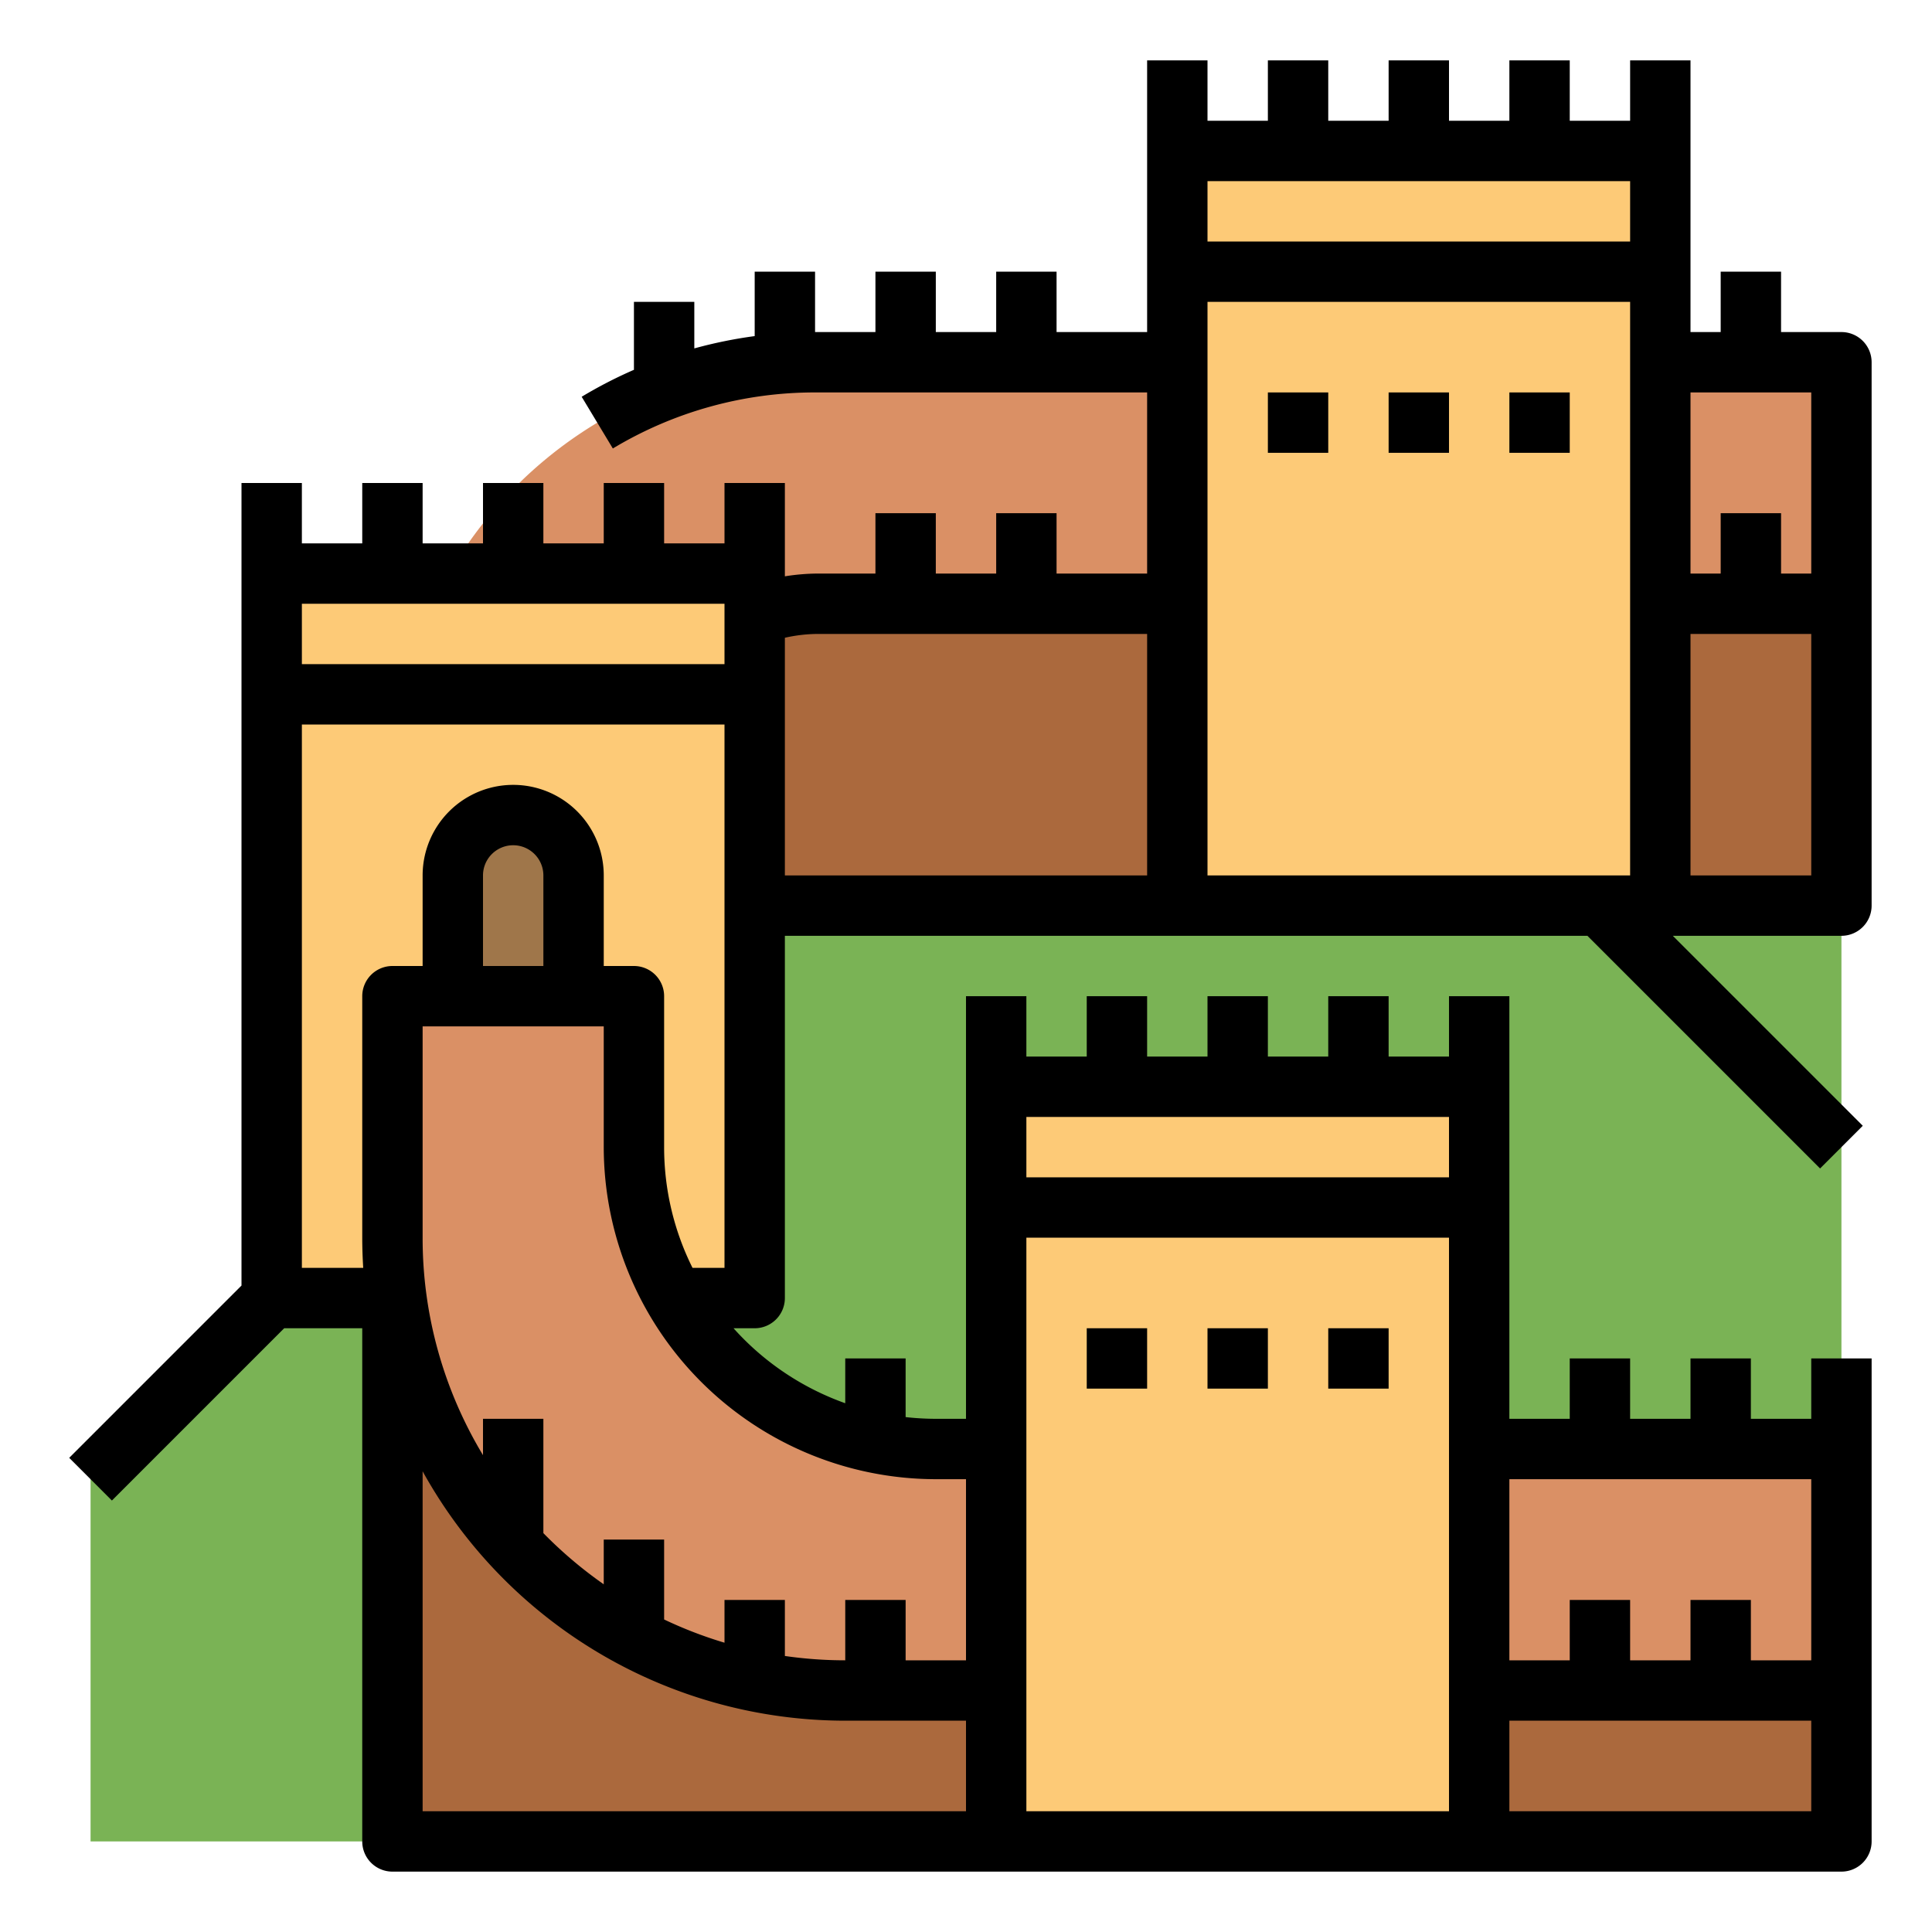 <svg height="512" viewBox="0 0 512 512" width="512" xmlns="http://www.w3.org/2000/svg"><g id="Fill_out_line" data-name="Fill out line"><path d="m80 336v-176h408v328h-464v-96z" fill="#7ab355"/><path d="m104 208v-0a112 112 0 0 1 112-112h112v64h-111a48 48 0 0 0 -48 48z" fill="#da9065"/><path d="m168 160h160v80h-160z" fill="#ab693d"/><path d="m72 152h128v192h-128z" fill="#fdca77"/><path d="m136 216a16 16 0 0 1 16 16v40a0 0 0 0 1 0 0h-32a0 0 0 0 1 0 0v-40a16 16 0 0 1 16-16z" fill="#9f764a"/><path d="m104 488h200v-80h-128l-72-96z" fill="#ab693d"/><path d="m312 384v64h-88a120.523 120.523 0 0 1 -16-1.06 119.295 119.295 0 0 1 -48-17.42 120.007 120.007 0 0 1 -56-101.52v-64h64v40a80.003 80.003 0 0 0 80 80z" fill="#da9065"/><path d="m392 384h96v64h-96z" fill="#da9065"/><path d="m392 448h96v40h-96z" fill="#ab693d"/><path d="m424 96h64v64h-64z" fill="#da9065"/><path d="m424 160h64v80h-64z" fill="#ab693d"/><path d="m312 40h128v200h-128z" fill="#fdca77"/><path d="m264 288h128v200h-128z" fill="#fdca77"/><path d="m368 104h16v16h-16z"/><path d="m400 104h16v16h-16z"/><path d="m336 104h16v16h-16z"/><path d="m320 352h16v16h-16z"/><path d="m352 352h16v16h-16z"/><path d="m288 352h16v16h-16z"/><path d="m488 88h-16v-16h-16v16h-8v-72h-16v16h-16v-16h-16v16h-16v-16h-16v16h-16v-16h-16v16h-16v-16h-16v72h-24v-16h-16v16h-16v-16h-16v16h-16v-16h-16v17.071a120.042 120.042 0 0 0 -16 3.261v-12.332h-16v18.004a119.048 119.048 0 0 0 -13.85 7.143l8.258 13.705a103.82 103.82 0 0 1 53.592-14.853h88v48h-24v-16h-16v16h-16v-16h-16v16h-15a56.341 56.341 0 0 0 -9 .733v-24.733h-16v16h-16v-16h-16v16h-16v-16h-16v16h-16v-16h-16v16h-16v-16h-16v212.686l-45.657 45.657 11.313 11.314 45.657-45.657h20.686v136a8 8 0 0 0 8 8h384a8 8 0 0 0 8-8v-128h-16v16h-16v-16h-16v16h-16v-16h-16v16h-16v-112h-16v16h-16v-16h-16v16h-16v-16h-16v16h-16v-16h-16v16h-16v-16h-16v112h-8a72.391 72.391 0 0 1 -8-.455v-15.545h-16v11.872a72.218 72.218 0 0 1 -29.608-19.872h5.608a8 8 0 0 0 8-8v-96h212.686l61.657 61.657 11.313-11.314-50.343-50.343h44.686a8 8 0 0 0 8-8v-144a8 8 0 0 0 -8-8zm-8 16v48h-8v-16h-16v16h-8v-48zm-48-56v16h-112v-16zm-240 112v16h-112v-16zm-80 229.906a128.095 128.095 0 0 0 112 66.094h32v24h-144zm160 90.094v-152h112v152zm208 0h-80v-24h80zm0-88v48h-16v-16h-16v16h-16v-16h-16v16h-16v-48zm-96-96v16h-112v-16zm-136 96h8v48h-16v-16h-16v16a112.38 112.38 0 0 1 -16-1.148v-14.852h-16v11.334a111.174 111.174 0 0 1 -16-6.156v-21.179h-16v11.858a112.859 112.859 0 0 1 -16-13.561v-30.297h-16v9.63a111.316 111.316 0 0 1 -16-57.63v-56h48v32a88.1 88.1 0 0 0 88 88zm-104-136h-16v-24a8 8 0 0 1 16 0zm32 48v-40a8 8 0 0 0 -8-8h-8v-24a24 24 0 0 0 -48 0v24h-8a8 8 0 0 0 -8 8v64c0 2.688.093 5.353.257 8h-16.257v-144h112v144h-8.472a71.541 71.541 0 0 1 -7.528-32zm32-134.986a40.116 40.116 0 0 1 9-1.014h87v64h-96zm112 62.986v-152h112v152zm160 0h-32v-64h32z"/></g></svg>